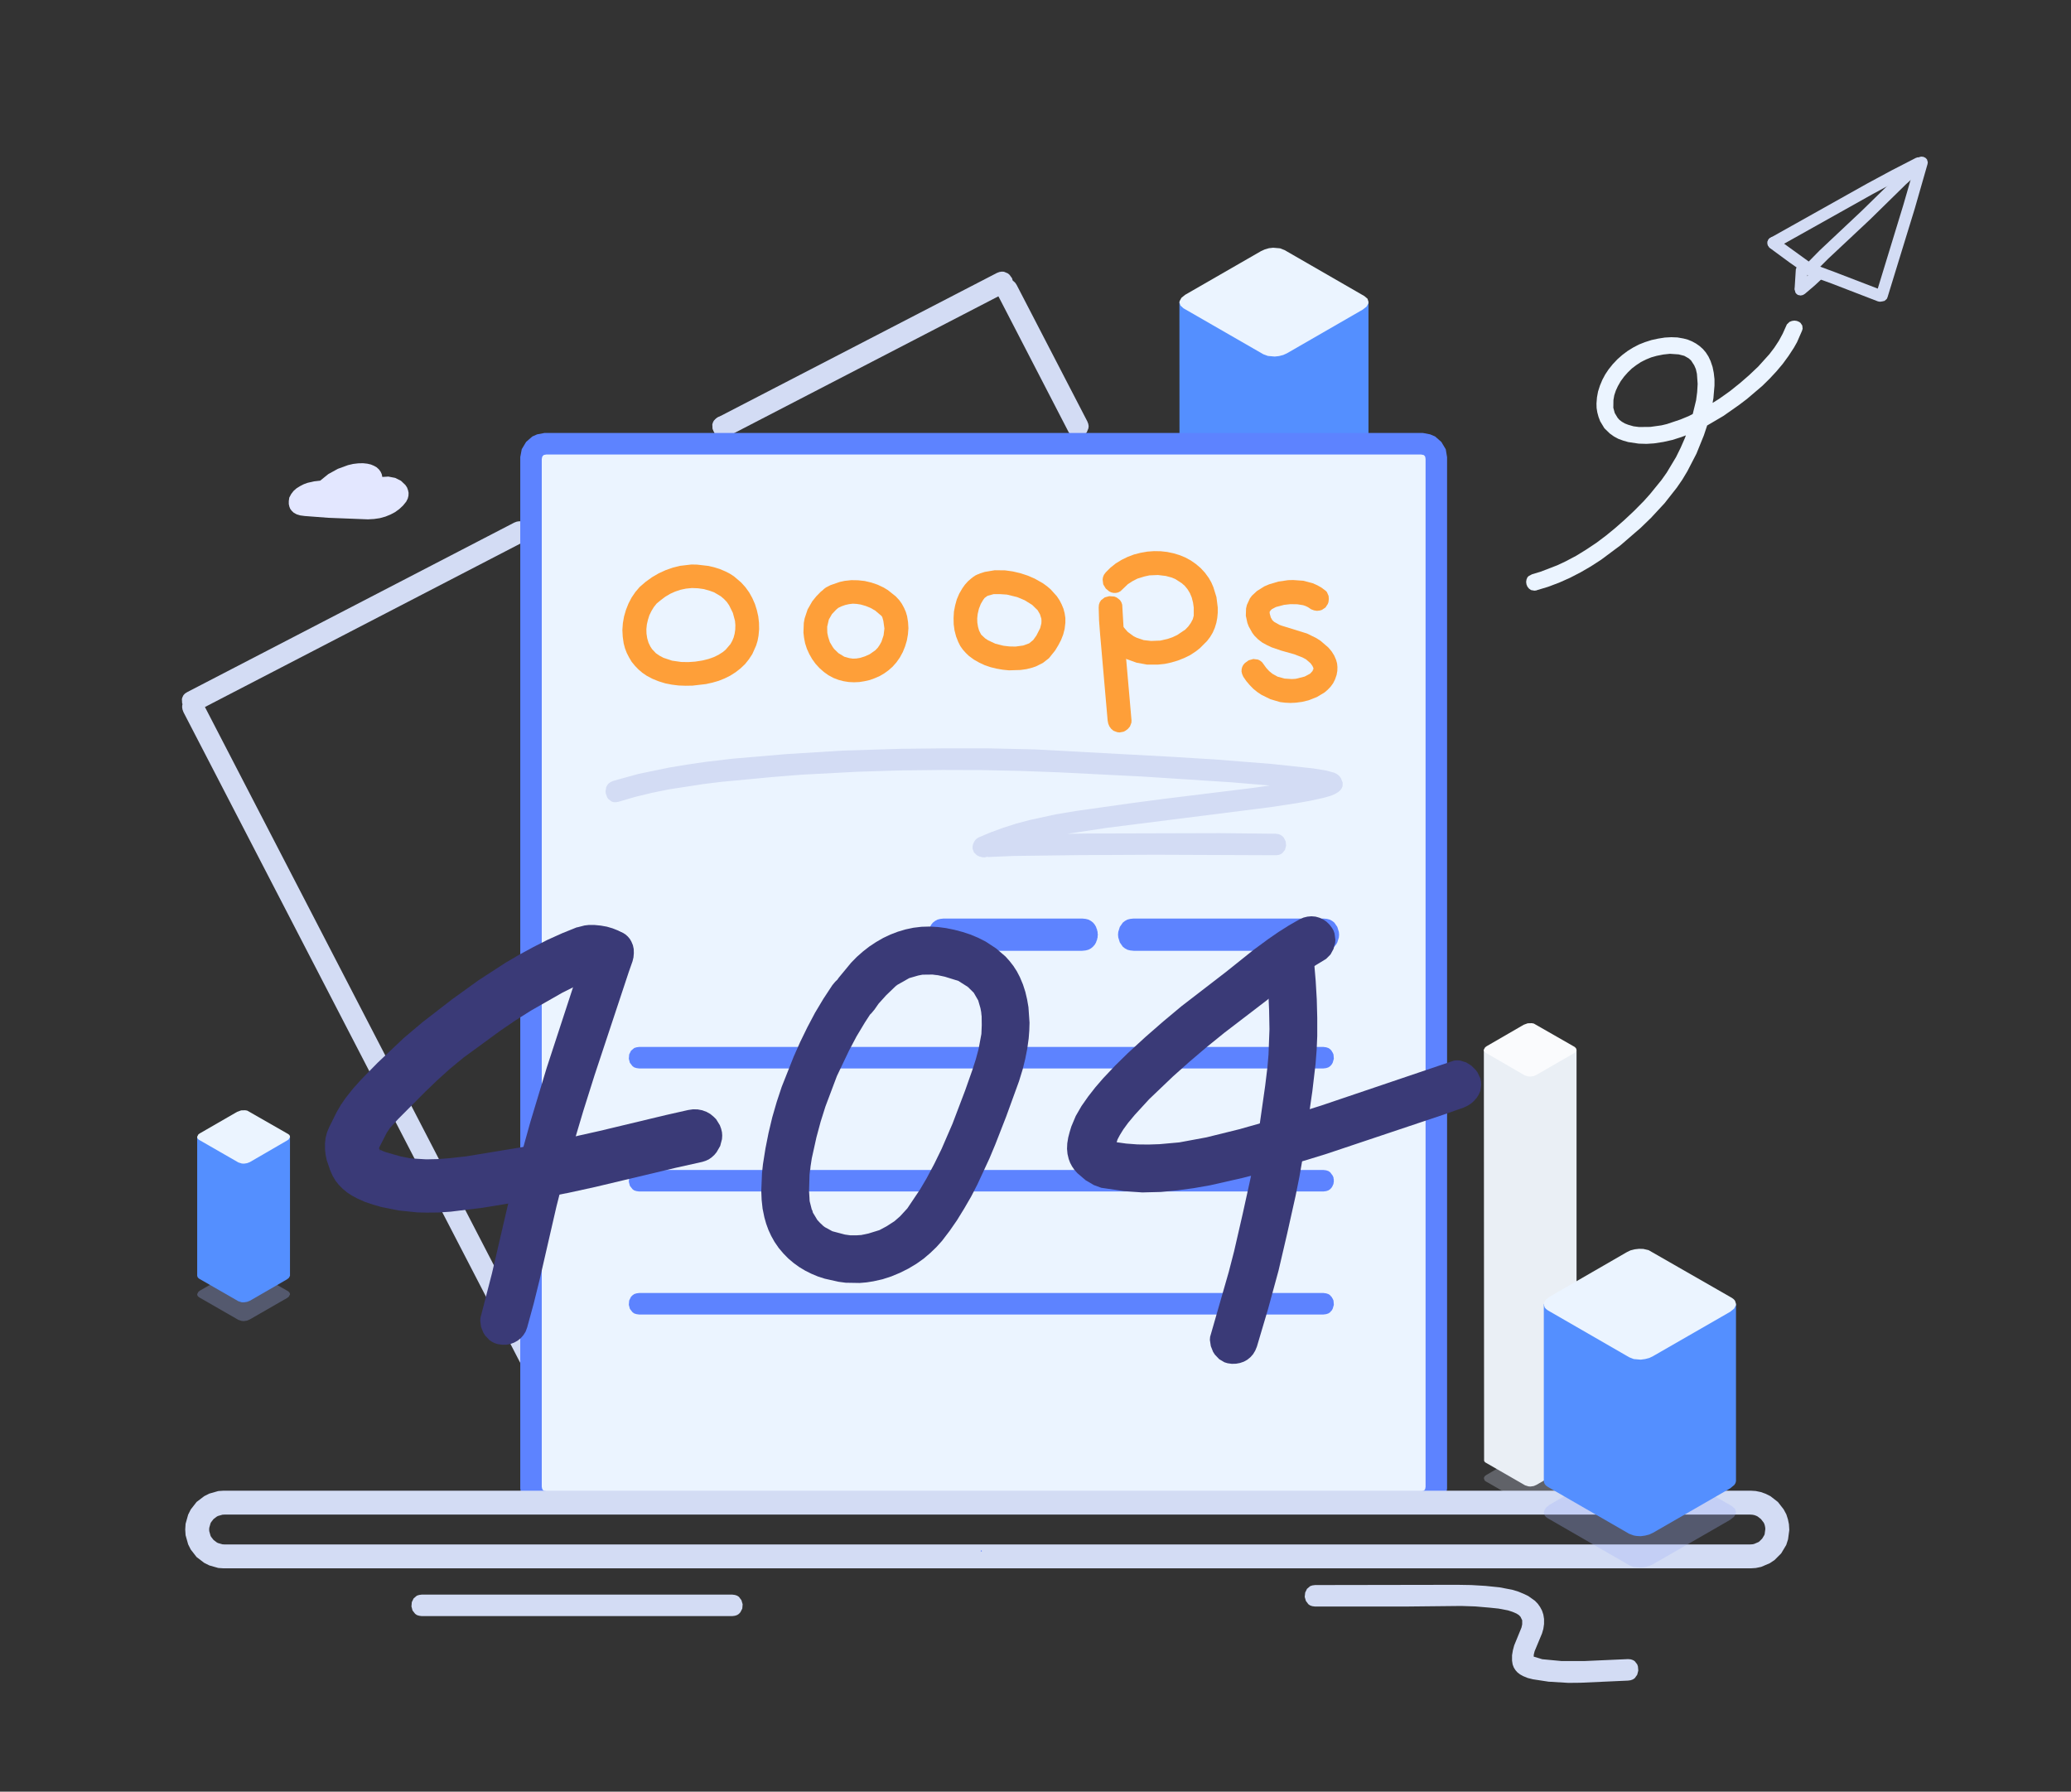 <?xml version="1.0" standalone="no"?><!DOCTYPE svg PUBLIC "-//W3C//DTD SVG 1.1//EN" "http://www.w3.org/Graphics/SVG/1.1/DTD/svg11.dtd"><svg height="1500" node-id="1" sillyvg="true" template-height="1500" template-width="1734" version="1.1" viewBox="0 0 1734 1500" width="1734" xmlns="http://www.w3.org/2000/svg" xmlns:xlink="http://www.w3.org/1999/xlink"><rect x="0" y="0" width="1734" height="1500" fill="#333333" stroke="none"/><defs node-id="78"><linearGradient gradientUnits="objectBoundingBox" id="未命名的渐变_23" node-id="5" spreadMethod="pad" x1="3145.76" x2="3148.32" y1="3810.17" y2="3810.17"><stop offset="0" stop-color="#548fff"></stop><stop offset="1" stop-color="#949fff"></stop></linearGradient><linearGradient gradientUnits="objectBoundingBox" id="未命名的渐变_49" node-id="8" spreadMethod="pad" x1="165.07" x2="242.79" y1="951.82" y2="951.82"><stop offset="0" stop-color="#ebf4ff"></stop><stop offset="1" stop-color="#ebebff"></stop></linearGradient><linearGradient gradientUnits="objectBoundingBox" id="未命名的渐变_23-2" node-id="11" spreadMethod="pad" x1="3226.42" x2="3228.99" y1="3792.92" y2="3792.92"><stop offset="0" stop-color="#548fff"></stop><stop offset="1" stop-color="#949fff"></stop></linearGradient><linearGradient gradientUnits="objectBoundingBox" id="未命名的渐变_49-2" node-id="12" spreadMethod="pad" x1="987.52" x2="1145.84" y1="252.98" y2="252.98"><stop offset="0" stop-color="#ebf4ff"></stop><stop offset="1" stop-color="#ebebff"></stop></linearGradient><linearGradient gradientUnits="objectBoundingBox" id="未命名的渐变_17" node-id="13" spreadMethod="pad" x1="3183.46" x2="3186.05" y1="3790.64" y2="3790.64"><stop offset="0" stop-color="#eaeff5"></stop><stop offset="0.99" stop-color="#dee1f0"></stop></linearGradient><linearGradient gradientUnits="objectBoundingBox" id="未命名的渐变_49-3" node-id="16" spreadMethod="pad" x1="823.62" x2="823.62" y1="371.5" y2="1257.5"><stop offset="0" stop-color="#ebf4ff"></stop><stop offset="1" stop-color="#ebebff"></stop></linearGradient><linearGradient gradientUnits="objectBoundingBox" id="未命名的渐变_49-4" node-id="17" spreadMethod="pad" x1="1284.44" x2="1502.78" y1="381.46" y2="381.46"><stop offset="0" stop-color="#ebf4ff"></stop><stop offset="1" stop-color="#ebebff"></stop></linearGradient><linearGradient gradientUnits="objectBoundingBox" id="未命名的渐变_23-3" node-id="18" spreadMethod="pad" x1="3232.3" x2="3234.86" y1="3799.92" y2="3799.92"><stop offset="0" stop-color="#548fff"></stop><stop offset="1" stop-color="#949fff"></stop></linearGradient><linearGradient gradientUnits="objectBoundingBox" id="未命名的渐变_49-5" node-id="19" spreadMethod="pad" x1="1292.6" x2="1453.56" y1="1091.88" y2="1091.88"><stop offset="0" stop-color="#ebf4ff"></stop><stop offset="1" stop-color="#ebebff"></stop></linearGradient></defs><g node-id="244"><g node-id="251"><path d="M 199.60 1105.00 L 166.70 1086.10 L 165.70 1085.20 L 165.20 1084.30 L 165.10 1083.40 L 166.10 1081.50 L 167.40 1080.50 L 198.70 1062.50 L 201.90 1061.40 L 205.40 1061.20 L 207.00 1061.50 L 241.20 1081.00 L 242.20 1081.90 L 242.70 1082.80 L 242.80 1083.70 L 241.80 1085.60 L 240.50 1086.60 L 209.20 1104.60 L 206.90 1105.60 L 204.30 1106.00 L 202.50 1105.90 L 199.60 1105.00 Z" fill="#a0b3f8" fill-opacity="0.3" fill-rule="nonzero" group-id="1,8" id="路径" node-id="23" stroke="none" target-height="44.8" target-width="77.7" target-x="165.1" target-y="1061.2"></path></g><path d="M 242.80 1068.00 L 242.80 951.70 L 165.10 951.70 L 165.10 1068.10 L 165.60 1069.50 L 166.70 1070.50 L 199.60 1089.40 L 202.50 1090.30 L 204.30 1090.30 L 206.90 1089.90 L 209.20 1089.00 L 240.40 1071.00 L 241.90 1069.80 L 242.80 1068.10 Z" fill="url(#未命名的渐变_23)" fill-rule="nonzero" group-id="1" id="路径-2" node-id="24" stroke="none" target-height="138.6" target-width="77.7" target-x="165.1" target-y="951.7"></path><path d="M 199.60 973.20 L 166.70 954.30 L 165.70 953.50 L 165.20 952.60 L 165.10 951.60 L 166.10 949.70 L 167.40 948.80 L 198.60 930.80 L 201.90 929.60 L 205.30 929.50 L 207.00 929.80 L 241.10 949.30 L 242.20 950.10 L 242.70 951.00 L 242.80 952.00 L 241.70 953.90 L 240.40 954.80 L 209.20 972.90 L 206.90 973.80 L 204.30 974.20 L 202.50 974.10 L 199.60 973.20 Z" fill="url(#未命名的渐变_49)" fill-rule="nonzero" group-id="1" id="路径-3" node-id="25" stroke="none" target-height="44.7" target-width="77.7" target-x="165.1" target-y="929.5"></path></g><g node-id="245"><g node-id="252"><path d="M 1057.80 717.10 L 990.90 678.60 L 988.40 676.40 L 987.50 673.80 L 987.70 672.50 L 989.20 669.80 L 992.30 667.30 L 1055.90 630.70 L 1059.00 629.30 L 1062.40 628.30 L 1066.00 627.90 L 1069.50 628.00 L 1073.80 629.00 L 1142.40 668.40 L 1145.00 670.70 L 1145.80 673.20 L 1145.70 674.60 L 1144.20 677.20 L 1141.00 679.80 L 1077.50 716.30 L 1074.40 717.70 L 1070.90 718.60 L 1067.30 719.00 L 1061.60 718.50 L 1057.80 717.10 Z" fill="#a0b3f8" fill-opacity="0.3" fill-rule="nonzero" group-id="2,9" id="路径-4" node-id="27" stroke="none" target-height="91.1" target-width="158.3" target-x="987.5" target-y="627.9"></path></g><path d="M 1145.80 641.70 L 1145.80 252.70 L 987.50 252.70 L 987.70 643.20 L 989.30 645.60 L 990.90 646.80 L 1057.80 685.20 L 1061.60 686.70 L 1067.30 687.20 L 1070.90 686.80 L 1074.40 685.80 L 1077.50 684.40 L 1141.00 647.80 L 1143.00 646.40 L 1144.40 645.00 L 1145.40 643.40 L 1145.80 641.90 Z" fill="url(#未命名的渐变_23-2)" fill-rule="nonzero" group-id="2" id="路径-5" node-id="28" stroke="none" target-height="434.5" target-width="158.3" target-x="987.5" target-y="252.7"></path><path d="M 1057.80 296.60 L 990.90 258.10 L 988.40 255.80 L 987.50 253.30 L 987.70 252.00 L 989.20 249.30 L 992.30 246.80 L 1055.90 210.20 L 1059.00 208.80 L 1062.40 207.80 L 1066.00 207.40 L 1071.80 207.90 L 1075.60 209.40 L 1142.40 247.90 L 1145.00 250.10 L 1145.80 252.70 L 1145.70 254.00 L 1144.20 256.70 L 1141.00 259.20 L 1077.50 295.80 L 1074.40 297.20 L 1070.90 298.10 L 1067.30 298.50 L 1061.60 298.00 L 1057.80 296.60 Z" fill="url(#未命名的渐变_49-2)" fill-rule="nonzero" group-id="2" id="路径-6" node-id="29" stroke="none" target-height="91.1" target-width="158.3" target-x="987.5" target-y="207.4"></path></g><g node-id="246"><g node-id="253"><path d="M 1276.80 1259.10 L 1244.00 1240.20 L 1243.00 1239.40 L 1242.40 1237.50 L 1242.70 1236.60 L 1243.40 1235.60 L 1244.70 1234.70 L 1275.80 1216.70 L 1279.10 1215.50 L 1282.50 1215.40 L 1284.20 1215.70 L 1318.30 1235.20 L 1319.30 1236.00 L 1319.80 1236.90 L 1319.90 1237.90 L 1319.60 1238.80 L 1318.90 1239.80 L 1317.60 1240.70 L 1286.40 1258.70 L 1284.90 1259.40 L 1281.50 1260.10 L 1278.20 1259.70 L 1276.80 1259.10 Z" fill="#c9cfe5" fill-opacity="0.3" fill-rule="nonzero" group-id="3,10" id="路径-7" node-id="31" stroke="none" target-height="44.7" target-width="77.5" target-x="1242.4" target-y="1215.4"></path></g><path d="M 1320.00 1222.10 L 1320.00 878.80 L 1242.40 878.80 L 1242.60 1223.00 L 1243.40 1224.20 L 1244.10 1224.60 L 1276.90 1243.50 L 1279.80 1244.40 L 1281.50 1244.50 L 1284.20 1244.10 L 1286.50 1243.10 L 1317.60 1225.10 L 1318.70 1224.40 L 1320.00 1222.20 Z" fill="url(#未命名的渐变_17)" fill-rule="nonzero" group-id="3" id="路径-8" node-id="32" stroke="none" target-height="365.7" target-width="77.6" target-x="1242.4" target-y="878.8"></path><path d="M 1276.80 900.40 L 1244.00 881.40 L 1243.00 880.60 L 1242.50 879.70 L 1242.40 878.70 L 1243.40 876.90 L 1244.70 875.90 L 1275.80 857.90 L 1279.10 856.70 L 1282.50 856.60 L 1284.20 856.90 L 1318.30 876.40 L 1319.30 877.30 L 1319.80 878.10 L 1319.90 879.10 L 1318.90 881.00 L 1317.60 881.90 L 1286.40 899.90 L 1284.10 900.90 L 1281.50 901.30 L 1279.70 901.20 L 1276.80 900.40 Z" fill="#fafbfd" fill-rule="nonzero" group-id="3" id="路径-9" node-id="33" stroke="none" target-height="44.7" target-width="77.5" target-x="1242.4" target-y="856.6"></path></g><path d="M 153.60 596.20 L 435.40 1140.60 L 436.60 1142.40 L 438.00 1143.70 L 439.50 1144.60 L 442.90 1145.10 L 446.30 1144.20 L 449.30 1142.10 L 451.30 1139.10 L 451.80 1137.40 L 452.00 1135.50 L 451.70 1133.60 L 450.90 1131.50 L 169.10 587.10 L 167.90 585.20 L 166.50 583.90 L 165.00 583.10 L 163.30 582.60 L 159.80 582.90 L 156.60 584.40 L 154.10 587.00 L 152.60 590.30 L 152.50 592.10 L 152.80 594.00 L 153.60 596.20 Z" fill="#d3dcf4" fill-rule="nonzero" node-id="159" stroke="none" target-height="562.5" target-width="299.5" target-x="152.5" target-y="582.6"></path><path d="M 835.70 247.60 L 894.80 361.90 L 896.10 363.70 L 897.50 365.00 L 899.00 365.80 L 900.70 366.30 L 904.10 366.10 L 907.30 364.50 L 909.90 362.00 L 911.30 358.60 L 911.50 356.80 L 911.20 354.90 L 910.40 352.80 L 851.20 238.50 L 850.00 236.70 L 848.60 235.40 L 847.10 234.50 L 845.40 234.10 L 841.90 234.30 L 838.70 235.80 L 836.20 238.40 L 834.80 241.70 L 834.60 243.60 L 834.90 245.50 L 835.70 247.60 Z" fill="#d3dcf4" fill-rule="nonzero" node-id="161" stroke="none" target-height="132.2" target-width="76.9" target-x="834.6" target-y="234.1"></path><path d="M 609.90 365.10 L 843.80 244.00 L 834.70 228.50 L 829.90 231.00 L 828.00 232.30 L 826.70 233.70 L 825.90 235.20 L 825.50 236.90 L 825.70 240.30 L 827.20 243.50 L 828.40 244.90 L 831.40 246.90 L 833.10 247.50 L 834.90 247.60 L 836.90 247.30 L 839.00 246.50 L 845.70 242.70 L 847.00 241.30 L 847.80 239.80 L 848.20 238.10 L 848.30 236.40 L 847.40 233.00 L 845.30 230.10 L 843.90 228.90 L 840.60 227.50 L 838.80 227.40 L 836.80 227.70 L 834.70 228.50 L 600.90 349.50 L 599.00 350.80 L 597.70 352.20 L 596.90 353.70 L 596.40 355.40 L 596.60 358.80 L 598.20 362.00 L 600.70 364.60 L 604.10 366.00 L 605.90 366.20 L 607.80 365.90 L 609.90 365.10 Z" fill="#d3dcf4" fill-rule="nonzero" node-id="163" stroke="none" target-height="138.8" target-width="251.9" target-x="596.4" target-y="227.4"></path><path d="M 605.40 366.30 L 607.60 366.10 L 609.40 365.40 L 610.90 364.40 L 613.10 361.70 L 614.00 358.20 L 613.70 354.60 L 612.20 351.50 L 610.90 350.20 L 609.40 349.20 L 607.60 348.60 L 605.40 348.30 L 603.10 348.60 L 601.30 349.20 L 599.80 350.20 L 597.60 353.00 L 596.70 356.40 L 597.00 360.00 L 598.50 363.10 L 601.30 365.40 L 603.10 366.10 L 605.40 366.30 Z" fill="#d3dcf4" fill-rule="nonzero" node-id="165" stroke="none" target-height="18" target-width="17.3" target-x="596.7" target-y="348.3"></path><path d="M 165.80 594.90 L 439.70 453.00 L 441.60 451.80 L 442.90 450.40 L 443.70 448.80 L 444.10 447.20 L 443.90 443.70 L 442.40 440.50 L 439.80 437.90 L 436.50 436.50 L 434.70 436.40 L 432.70 436.70 L 430.60 437.50 L 156.80 579.40 L 154.90 580.60 L 153.60 582.00 L 152.80 583.60 L 152.30 585.20 L 152.50 588.70 L 154.00 591.90 L 156.60 594.50 L 159.90 595.90 L 161.80 596.00 L 163.70 595.70 L 165.80 594.90 Z" fill="#d3dcf4" fill-rule="nonzero" node-id="167" stroke="none" target-height="159.6" target-width="291.8" target-x="152.3" target-y="436.4"></path><g node-id="247"><path d="M 456.60 371.50 L 1190.60 371.50 L 1194.80 372.30 L 1196.70 373.10 L 1199.80 375.80 L 1201.90 379.30 L 1202.60 383.50 L 1202.60 1245.50 L 1201.90 1249.70 L 1199.80 1253.20 L 1196.70 1255.90 L 1192.80 1257.30 L 1190.60 1257.50 L 456.60 1257.50 L 452.40 1256.70 L 450.60 1255.90 L 447.50 1253.20 L 445.40 1249.70 L 444.60 1245.50 L 444.60 383.50 L 445.40 379.30 L 447.50 375.80 L 450.60 373.10 L 452.40 372.30 L 456.60 371.50 Z" fill="url(#未命名的渐变_49-3)" fill-rule="nonzero" group-id="4" node-id="170" stroke="#5d83ff" stroke-linecap="butt" stroke-width="18" target-height="886" target-width="758" target-x="444.6" target-y="371.5"></path></g><path d="M 949.10 796.00 L 1003.10 796.00 L 1006.00 795.70 L 1008.30 795.10 L 1010.40 794.00 L 1012.10 792.60 L 1013.60 790.90 L 1014.70 789.00 L 1016.00 784.80 L 1016.00 780.20 L 1014.70 776.00 L 1013.60 774.10 L 1012.20 772.40 L 1010.40 771.00 L 1008.40 769.90 L 1006.00 769.30 L 1003.10 769.00 L 955.90 769.00 L 955.90 796.00 L 1108.10 796.00 L 1111.00 795.70 L 1113.30 795.10 L 1115.40 794.00 L 1117.10 792.60 L 1118.60 790.90 L 1119.70 789.00 L 1121.00 784.80 L 1121.00 780.20 L 1119.70 776.00 L 1117.20 772.40 L 1115.40 771.00 L 1113.40 769.90 L 1111.00 769.30 L 1108.10 769.00 L 1096.80 769.00 L 1094.00 769.30 L 1091.60 769.90 L 1089.60 771.00 L 1087.80 772.40 L 1086.40 774.10 L 1085.20 776.00 L 1083.90 780.20 L 1083.80 782.50 L 1083.90 784.80 L 1085.20 789.00 L 1086.30 790.90 L 1087.80 792.60 L 1089.60 794.00 L 1091.60 795.10 L 1094.00 795.70 L 1096.80 796.00 L 1108.10 796.00 L 1111.00 795.70 L 1113.30 795.10 L 1115.40 794.00 L 1117.10 792.60 L 1118.60 790.90 L 1119.70 789.00 L 1121.00 784.80 L 1121.20 782.50 L 1121.00 780.20 L 1119.70 776.00 L 1117.20 772.40 L 1115.40 771.00 L 1113.40 769.90 L 1111.00 769.30 L 1108.10 769.00 L 955.90 769.00 L 953.10 769.30 L 950.70 769.90 L 948.70 771.00 L 946.90 772.40 L 944.30 776.00 L 943.00 780.20 L 943.00 784.80 L 943.50 786.90 L 945.40 790.90 L 946.90 792.60 L 948.60 794.00 L 950.70 795.10 L 953.00 795.70 L 955.90 796.00 L 1003.20 796.00 L 1006.00 795.70 L 1008.40 795.10 L 1010.40 794.00 L 1012.20 792.60 L 1013.60 790.90 L 1015.60 786.90 L 1016.00 784.80 L 1016.10 780.20 L 1014.80 776.00 L 1013.60 774.10 L 1012.20 772.40 L 1010.40 771.00 L 1008.40 769.90 L 1006.00 769.30 L 1003.20 769.00 L 949.20 769.00 L 946.30 769.30 L 943.90 769.90 L 941.90 771.00 L 940.10 772.40 L 937.60 776.00 L 936.30 780.20 L 936.10 782.50 L 936.30 784.80 L 937.60 789.00 L 940.10 792.60 L 941.90 794.00 L 943.90 795.10 L 946.30 795.70 L 949.20 796.00 Z" fill="#5d83ff" fill-rule="nonzero" node-id="173" stroke="none" target-height="27" target-width="185.1" target-x="936.1" target-y="769"></path><path d="M 790.10 796.00 L 851.80 796.00 L 854.60 795.70 L 857.00 795.10 L 859.00 794.00 L 862.30 790.90 L 863.40 789.00 L 864.70 784.80 L 864.70 780.20 L 864.20 778.10 L 862.30 774.10 L 860.80 772.40 L 859.00 771.00 L 857.00 769.90 L 854.60 769.30 L 851.80 769.00 L 829.30 769.00 L 826.40 769.30 L 824.10 769.90 L 822.00 771.00 L 820.30 772.40 L 817.70 776.00 L 816.40 780.20 L 816.40 784.80 L 817.70 789.00 L 818.80 790.90 L 820.20 792.60 L 822.00 794.00 L 824.00 795.10 L 826.40 795.70 L 829.30 796.00 L 902.60 796.00 L 905.40 795.70 L 907.80 795.10 L 909.80 794.00 L 911.60 792.60 L 913.00 790.90 L 914.20 789.00 L 915.40 784.80 L 915.40 780.20 L 914.20 776.00 L 911.60 772.40 L 909.80 771.00 L 907.80 769.90 L 905.40 769.30 L 902.60 769.00 L 891.70 769.30 L 889.30 769.90 L 887.30 771.00 L 885.50 772.40 L 884.00 774.10 L 882.10 778.10 L 881.50 782.50 L 882.10 786.90 L 884.00 790.90 L 885.50 792.60 L 887.30 794.00 L 889.30 795.10 L 891.70 795.70 L 894.50 796.00 L 906.10 796.00 L 909.00 795.70 L 911.30 795.10 L 913.40 794.00 L 915.10 792.60 L 916.60 790.90 L 918.50 786.90 L 919.20 782.50 L 918.50 778.10 L 916.60 774.10 L 915.20 772.40 L 913.40 771.00 L 911.40 769.90 L 909.00 769.30 L 906.10 769.00 L 894.80 769.00 L 892.00 769.30 L 889.60 769.90 L 887.60 771.00 L 884.40 774.10 L 883.20 776.00 L 881.90 780.20 L 881.90 784.80 L 883.20 789.00 L 885.80 792.60 L 887.60 794.00 L 889.60 795.10 L 892.00 795.70 L 894.80 796.00 L 906.10 796.00 L 909.00 795.70 L 911.30 795.10 L 913.40 794.00 L 915.10 792.60 L 916.60 790.90 L 917.70 789.00 L 919.00 784.80 L 919.00 780.20 L 917.70 776.00 L 916.60 774.10 L 915.20 772.40 L 913.40 771.00 L 911.40 769.90 L 909.00 769.30 L 906.10 769.00 L 894.50 769.00 L 891.70 769.30 L 889.30 769.90 L 887.30 771.00 L 885.50 772.40 L 884.00 774.10 L 882.90 776.00 L 881.60 780.20 L 881.60 784.80 L 882.90 789.00 L 884.00 790.90 L 885.50 792.60 L 887.30 794.00 L 889.30 795.10 L 891.70 795.70 L 894.50 796.00 L 902.60 796.00 L 905.40 795.70 L 907.80 795.10 L 909.80 794.00 L 911.60 792.60 L 913.00 790.90 L 914.20 789.00 L 915.40 784.80 L 915.40 780.20 L 915.00 778.10 L 913.00 774.10 L 911.60 772.40 L 909.80 771.00 L 907.80 769.90 L 905.40 769.30 L 902.60 769.00 L 829.30 769.00 L 826.40 769.30 L 824.10 769.90 L 822.00 771.00 L 820.30 772.40 L 817.70 776.00 L 816.40 780.20 L 816.40 784.80 L 817.70 789.00 L 818.80 790.90 L 820.20 792.60 L 822.00 794.00 L 824.00 795.10 L 826.40 795.70 L 829.30 796.00 L 851.80 796.00 L 854.60 795.70 L 857.00 795.10 L 859.00 794.00 L 860.80 792.60 L 862.30 790.90 L 864.20 786.90 L 864.70 784.80 L 864.70 780.20 L 863.40 776.00 L 862.30 774.10 L 860.80 772.40 L 859.00 771.00 L 857.00 769.90 L 854.60 769.30 L 851.80 769.00 L 790.10 769.00 L 787.30 769.30 L 784.90 769.90 L 782.90 771.00 L 781.10 772.40 L 779.70 774.10 L 777.70 778.10 L 777.20 780.20 L 777.20 784.80 L 778.50 789.00 L 779.70 790.90 L 781.10 792.60 L 782.90 794.00 L 784.90 795.10 L 787.30 795.70 L 790.10 796.00 Z" fill="#5d83ff" fill-rule="nonzero" node-id="175" stroke="none" target-height="27" target-width="142" target-x="777.2" target-y="769"></path><path d="M 535.10 894.50 L 1108.10 894.50 L 1110.40 894.20 L 1112.20 893.60 L 1113.70 892.60 L 1115.80 889.80 L 1116.80 886.40 L 1116.50 882.80 L 1114.90 879.70 L 1113.70 878.40 L 1112.20 877.40 L 1110.40 876.80 L 1108.10 876.50 L 1096.80 876.50 L 1094.60 876.80 L 1092.70 877.40 L 1091.30 878.40 L 1090.00 879.70 L 1089.10 881.20 L 1088.20 884.60 L 1088.50 888.20 L 1089.10 889.80 L 1091.30 892.60 L 1092.70 893.60 L 1094.60 894.20 L 1096.80 894.50 L 1108.10 894.50 L 1110.40 894.20 L 1112.20 893.60 L 1113.70 892.60 L 1114.90 891.30 L 1115.80 889.80 L 1116.80 886.40 L 1116.50 882.80 L 1115.80 881.20 L 1113.70 878.40 L 1112.20 877.40 L 1110.40 876.80 L 1108.10 876.50 L 535.10 876.50 L 532.90 876.80 L 531.00 877.40 L 528.30 879.70 L 526.80 882.80 L 526.50 886.40 L 527.40 889.80 L 529.60 892.60 L 531.00 893.60 L 532.90 894.20 L 535.10 894.50 Z" fill="#5d83ff" fill-rule="nonzero" node-id="177" stroke="none" target-height="18" target-width="590.3" target-x="526.5" target-y="876.5"></path><path d="M 535.10 997.50 L 1108.10 997.50 L 1110.40 997.20 L 1112.20 996.60 L 1113.70 995.60 L 1114.90 994.30 L 1116.50 991.20 L 1116.80 987.60 L 1115.80 984.20 L 1113.70 981.40 L 1112.20 980.40 L 1110.40 979.80 L 1108.10 979.50 L 1096.80 979.50 L 1094.60 979.80 L 1092.70 980.40 L 1091.30 981.40 L 1090.00 982.70 L 1089.10 984.20 L 1088.20 987.60 L 1088.50 991.20 L 1089.10 992.80 L 1091.30 995.60 L 1092.70 996.60 L 1094.60 997.20 L 1096.80 997.50 L 1108.10 997.50 L 1110.40 997.20 L 1112.20 996.60 L 1113.70 995.60 L 1114.90 994.30 L 1115.80 992.80 L 1116.80 989.40 L 1116.50 985.80 L 1115.80 984.20 L 1113.70 981.40 L 1112.20 980.40 L 1110.40 979.80 L 1108.10 979.50 L 535.10 979.50 L 532.90 979.80 L 531.00 980.40 L 528.30 982.70 L 526.80 985.80 L 526.50 989.40 L 527.40 992.80 L 529.60 995.60 L 531.00 996.60 L 532.90 997.20 L 535.10 997.50 Z" fill="#5d83ff" fill-rule="nonzero" node-id="179" stroke="none" target-height="18" target-width="590.3" target-x="526.5" target-y="979.5"></path><path d="M 535.10 1100.50 L 1108.10 1100.50 L 1110.40 1100.20 L 1112.20 1099.60 L 1113.70 1098.60 L 1115.80 1095.80 L 1116.80 1092.40 L 1116.50 1088.80 L 1114.90 1085.70 L 1112.20 1083.40 L 1110.40 1082.80 L 1108.10 1082.50 L 1096.80 1082.50 L 1094.60 1082.80 L 1092.70 1083.40 L 1091.30 1084.40 L 1090.00 1085.70 L 1089.10 1087.20 L 1088.20 1090.60 L 1088.50 1094.20 L 1089.10 1095.80 L 1091.30 1098.60 L 1092.70 1099.60 L 1094.60 1100.20 L 1096.80 1100.50 L 1108.10 1100.50 L 1110.40 1100.20 L 1112.20 1099.60 L 1114.90 1097.30 L 1115.80 1095.80 L 1116.80 1092.40 L 1116.50 1088.80 L 1115.80 1087.20 L 1113.70 1084.40 L 1112.20 1083.40 L 1110.40 1082.80 L 1108.10 1082.50 L 535.10 1082.50 L 532.90 1082.80 L 531.00 1083.40 L 529.60 1084.40 L 528.30 1085.70 L 526.80 1088.80 L 526.50 1092.40 L 527.40 1095.80 L 529.60 1098.60 L 531.00 1099.60 L 532.90 1100.20 L 535.10 1100.50 Z" fill="#5d83ff" fill-rule="nonzero" node-id="181" stroke="none" target-height="18" target-width="590.3" target-x="526.5" target-y="1082.5"></path><path d="M 187.60 1258.00 L 1465.60 1258.00 L 1468.70 1258.20 L 1471.60 1258.80 L 1474.40 1259.80 L 1477.00 1261.10 L 1481.50 1264.60 L 1485.00 1269.10 L 1486.40 1271.70 L 1487.30 1274.50 L 1487.90 1277.40 L 1488.10 1280.50 L 1487.30 1286.50 L 1486.40 1289.30 L 1483.40 1294.30 L 1479.40 1298.30 L 1477.00 1299.90 L 1471.60 1302.20 L 1468.70 1302.80 L 1465.60 1303.00 L 187.60 1303.00 L 184.50 1302.80 L 178.90 1301.20 L 176.30 1299.90 L 171.70 1296.40 L 168.20 1291.90 L 166.90 1289.30 L 165.30 1283.60 L 165.10 1280.50 L 165.30 1277.40 L 166.90 1271.70 L 168.20 1269.10 L 171.70 1264.60 L 176.30 1261.10 L 178.90 1259.80 L 184.50 1258.20 L 187.60 1258.00 Z" fill="none" node-id="183" stroke="#d3dcf4" stroke-linecap="butt" stroke-width="20" target-height="45" target-width="1323" target-x="165.1" target-y="1258"></path><path d="M 821.60 1298.00 L 822.00 1298.10 L 822.00 1298.90 L 821.60 1299.00 L 821.10 1298.50 L 821.30 1298.10 L 821.60 1298.00 Z" fill="#5d83ff" fill-rule="nonzero" node-id="185" stroke="none" target-height="1" target-width="0.9" target-x="821.1" target-y="1298"></path><path d="M 1286.50 494.20 L 1296.10 491.30 L 1305.40 487.80 L 1314.60 483.70 L 1323.50 479.10 L 1332.10 474.10 L 1340.60 468.60 L 1356.70 456.60 L 1373.50 442.10 L 1382.40 433.50 L 1393.70 421.30 L 1404.00 408.20 L 1408.60 401.50 L 1412.80 394.50 L 1420.40 379.80 L 1426.60 364.50 L 1429.20 356.70 L 1433.20 341.30 L 1434.60 333.40 L 1435.50 322.80 L 1435.50 317.50 L 1434.90 312.20 L 1433.90 307.20 L 1432.20 302.20 L 1430.40 298.40 L 1428.20 295.00 L 1425.80 292.20 L 1423.00 289.70 L 1420.00 287.60 L 1416.70 285.80 L 1413.30 284.40 L 1409.60 283.40 L 1404.50 282.50 L 1399.30 282.30 L 1393.90 282.60 L 1388.20 283.50 L 1382.70 284.70 L 1377.40 286.40 L 1372.30 288.40 L 1367.50 290.90 L 1362.80 293.80 L 1358.40 297.10 L 1354.30 300.70 L 1350.40 304.80 L 1346.80 309.30 L 1344.00 313.50 L 1341.60 318.00 L 1339.60 322.80 L 1338.00 327.80 L 1337.10 332.70 L 1336.70 337.80 L 1336.80 341.60 L 1337.40 345.30 L 1338.40 349.00 L 1339.80 352.70 L 1343.30 358.50 L 1347.80 362.90 L 1351.30 365.40 L 1355.00 367.40 L 1359.10 368.90 L 1363.30 370.10 L 1372.00 371.40 L 1378.60 371.60 L 1384.90 371.20 L 1392.70 370.00 L 1400.30 368.30 L 1407.80 365.90 L 1415.20 363.10 L 1422.40 359.90 L 1429.40 356.20 L 1443.00 348.20 L 1456.10 339.00 L 1462.70 334.00 L 1475.50 323.10 L 1481.50 317.20 L 1487.20 311.10 L 1492.60 304.70 L 1497.50 298.00 L 1502.00 291.10 L 1504.60 286.50 L 1508.80 276.90 L 1509.30 275.20 L 1509.00 272.50 L 1507.50 270.30 L 1506.40 269.50 L 1504.50 268.70 L 1502.40 268.40 L 1500.30 268.70 L 1498.30 269.50 L 1496.10 271.60 L 1492.60 279.40 L 1489.40 285.30 L 1485.60 291.10 L 1481.40 296.60 L 1472.10 306.90 L 1464.50 314.10 L 1456.90 320.70 L 1448.40 327.50 L 1439.40 333.90 L 1426.90 341.70 L 1413.80 348.40 L 1407.00 351.20 L 1395.70 355.00 L 1391.10 356.10 L 1381.80 357.40 L 1372.40 357.50 L 1367.70 356.90 L 1363.20 355.60 L 1360.40 354.50 L 1358.00 353.10 L 1355.90 351.50 L 1354.40 349.80 L 1352.00 345.80 L 1350.80 341.40 L 1350.90 334.90 L 1351.60 330.90 L 1352.90 327.00 L 1354.60 323.30 L 1357.00 319.10 L 1359.80 315.30 L 1362.90 311.80 L 1366.30 308.50 L 1370.00 305.70 L 1373.90 303.10 L 1378.10 301.00 L 1382.50 299.20 L 1387.10 297.90 L 1392.60 296.80 L 1398.20 296.20 L 1405.50 296.70 L 1410.20 297.90 L 1413.90 300.00 L 1415.90 301.80 L 1418.50 305.80 L 1419.90 309.00 L 1420.80 313.00 L 1421.40 321.40 L 1421.00 328.30 L 1420.10 335.10 L 1416.40 350.30 L 1413.70 358.70 L 1410.70 366.80 L 1407.20 374.80 L 1403.30 382.70 L 1395.50 395.70 L 1391.10 401.90 L 1381.50 413.70 L 1376.40 419.40 L 1368.30 427.60 L 1360.10 435.30 L 1352.60 441.90 L 1344.80 448.30 L 1336.70 454.40 L 1328.30 460.00 L 1319.70 465.30 L 1310.80 470.00 L 1304.00 473.20 L 1290.00 478.60 L 1282.70 480.80 L 1279.90 482.30 L 1278.90 483.30 L 1278.10 485.20 L 1277.80 487.20 L 1278.10 489.30 L 1278.90 491.20 L 1280.20 492.80 L 1281.90 494.00 L 1284.70 494.50 L 1286.50 494.30 Z" fill="url(#未命名的渐变_49-4)" fill-rule="nonzero" node-id="187" stroke="none" target-height="226.1" target-width="231.5" target-x="1277.8" target-y="268.4"></path><path d="M 1604.30 133.10 L 1588.70 147.30 L 1558.70 176.60 L 1523.50 209.70 L 1512.30 221.10 L 1511.40 222.40 L 1510.90 224.90 L 1511.40 226.70 L 1512.50 228.20 L 1513.50 229.00 L 1515.70 229.70 L 1518.10 229.20 L 1530.60 216.70 L 1565.80 183.70 L 1595.80 154.30 L 1611.30 140.20 L 1612.30 139.00 L 1613.00 136.70 L 1612.20 134.50 L 1611.40 133.50 L 1609.90 132.40 L 1608.10 131.90 L 1605.60 132.30 L 1604.30 133.10 Z" fill="#d3dcf4" fill-rule="nonzero" node-id="189" stroke="none" target-height="97.8" target-width="102.1" target-x="1510.9" target-y="131.9"></path><path d="M 1604.30 134.70 L 1593.50 172.00 L 1570.80 246.20 L 1570.60 247.70 L 1571.30 250.10 L 1573.10 251.70 L 1574.30 252.10 L 1576.10 252.30 L 1577.90 251.90 L 1579.80 250.20 L 1580.40 248.80 L 1603.20 174.60 L 1613.90 137.30 L 1614.10 135.80 L 1613.40 133.40 L 1612.10 132.10 L 1610.40 131.30 L 1608.50 131.10 L 1606.70 131.60 L 1604.90 133.20 L 1604.30 134.70 Z" fill="#d3dcf4" fill-rule="nonzero" node-id="191" stroke="none" target-height="121.2" target-width="43.5" target-x="1570.6" target-y="131.1"></path><path d="M 1513.80 230.20 L 1533.40 237.30 L 1572.30 252.30 L 1573.80 252.60 L 1575.10 252.50 L 1576.10 252.00 L 1577.70 250.30 L 1578.20 249.10 L 1578.40 247.20 L 1577.90 245.40 L 1576.30 243.40 L 1575.00 242.70 L 1536.00 227.70 L 1516.50 220.50 L 1514.90 220.20 L 1513.70 220.40 L 1512.60 220.90 L 1511.00 222.60 L 1510.50 223.80 L 1510.30 225.70 L 1510.80 227.50 L 1512.40 229.40 L 1513.80 230.20 Z" fill="#d3dcf4" fill-rule="nonzero" node-id="193" stroke="none" target-height="32.4" target-width="68.1" target-x="1510.3" target-y="220.2"></path><path d="M 1487.10 207.80 L 1568.10 162.40 L 1588.50 151.40 L 1609.10 140.80 L 1610.40 139.90 L 1611.60 137.80 L 1611.50 135.50 L 1610.90 134.30 L 1609.70 132.90 L 1608.10 131.90 L 1605.60 131.70 L 1604.10 132.20 L 1583.50 142.80 L 1563.10 153.80 L 1482.10 199.20 L 1480.90 200.10 L 1479.80 202.30 L 1479.90 204.70 L 1480.40 205.80 L 1481.60 207.30 L 1483.20 208.20 L 1485.70 208.40 L 1487.10 207.80 Z" fill="#d3dcf4" fill-rule="nonzero" node-id="195" stroke="none" target-height="76.7" target-width="131.8" target-x="1479.8" target-y="131.7"></path><path d="M 1482.10 207.80 L 1498.00 219.50 L 1514.10 230.80 L 1515.50 231.50 L 1517.90 231.50 L 1519.80 230.30 L 1520.60 229.20 L 1521.30 227.50 L 1521.30 225.60 L 1520.30 223.20 L 1487.10 199.20 L 1485.70 198.50 L 1484.50 198.20 L 1483.40 198.40 L 1481.50 199.60 L 1480.70 200.60 L 1480.00 202.40 L 1480.00 204.30 L 1481.00 206.70 L 1482.10 207.80 Z" fill="#d3dcf4" fill-rule="nonzero" node-id="197" stroke="none" target-height="33.3" target-width="41.3" target-x="1480" target-y="198.2"></path><path d="M 1503.60 225.50 L 1502.60 241.50 L 1503.30 244.20 L 1505.20 245.80 L 1507.60 246.30 L 1509.40 246.00 L 1511.00 245.10 L 1512.40 243.00 L 1513.60 225.50 L 1513.10 222.80 L 1512.30 221.90 L 1510.20 220.80 L 1509.00 220.70 L 1507.10 221.00 L 1505.50 221.90 L 1504.60 222.80 L 1503.60 225.50 Z" fill="#d3dcf4" fill-rule="nonzero" node-id="199" stroke="none" target-height="25.6" target-width="11" target-x="1502.6" target-y="220.7"></path><path d="M 1511.20 246.00 L 1519.30 239.10 L 1528.20 230.80 L 1528.80 228.50 L 1528.00 226.20 L 1527.20 225.20 L 1525.70 224.10 L 1523.90 223.60 L 1521.40 224.10 L 1520.10 224.90 L 1503.20 239.90 L 1502.60 242.40 L 1503.30 245.00 L 1504.10 246.00 L 1505.20 246.90 L 1507.60 247.40 L 1509.50 247.00 L 1511.20 246.00 Z" fill="#d3dcf4" fill-rule="nonzero" node-id="201" stroke="none" target-height="23.8" target-width="26.2" target-x="1502.6" target-y="223.6"></path><path d="M 1101.10 1345.00 L 1176.00 1345.00 L 1223.40 1344.50 L 1235.30 1344.90 L 1247.00 1345.90 L 1254.70 1346.70 L 1262.60 1348.20 L 1266.30 1349.40 L 1269.80 1350.90 L 1271.80 1352.20 L 1273.10 1353.60 L 1274.50 1356.50 L 1274.50 1359.90 L 1273.90 1362.60 L 1267.80 1377.50 L 1266.70 1381.60 L 1266.00 1385.80 L 1266.00 1390.30 L 1266.50 1393.50 L 1267.50 1396.10 L 1268.90 1398.30 L 1270.60 1400.20 L 1272.70 1401.80 L 1275.20 1403.20 L 1279.10 1404.80 L 1283.50 1405.90 L 1296.60 1407.90 L 1313.20 1408.90 L 1323.20 1408.80 L 1363.10 1407.00 L 1365.30 1406.70 L 1367.20 1406.00 L 1368.70 1405.00 L 1370.80 1402.10 L 1371.70 1398.60 L 1371.40 1395.10 L 1370.80 1393.40 L 1368.70 1390.70 L 1367.20 1389.80 L 1365.40 1389.20 L 1363.10 1389.00 L 1327.10 1390.60 L 1307.20 1390.60 L 1291.30 1389.10 L 1281.10 1386.00 L 1283.60 1388.90 L 1284.00 1390.30 L 1284.20 1385.20 L 1284.90 1382.40 L 1291.10 1367.50 L 1292.20 1363.70 L 1292.80 1359.60 L 1292.80 1355.40 L 1292.20 1351.70 L 1291.10 1348.40 L 1289.50 1345.40 L 1287.60 1342.70 L 1285.20 1340.20 L 1279.60 1336.20 L 1276.30 1334.60 L 1271.30 1332.50 L 1266.00 1330.90 L 1255.40 1328.90 L 1243.70 1327.70 L 1231.90 1327.00 L 1220.20 1326.80 L 1101.10 1327.00 L 1098.80 1327.30 L 1097.00 1327.90 L 1094.30 1330.20 L 1092.80 1333.30 L 1092.40 1336.90 L 1093.40 1340.30 L 1095.50 1343.10 L 1097.00 1344.10 L 1098.80 1344.70 L 1101.10 1345.00 Z" fill="#d3dcf4" fill-rule="nonzero" node-id="203" stroke="none" target-height="82.1" target-width="279.3" target-x="1092.4" target-y="1326.8"></path><path d="M 353.10 1353.00 L 613.10 1353.00 L 615.40 1352.70 L 617.20 1352.10 L 618.70 1351.10 L 619.90 1349.80 L 621.50 1346.70 L 621.80 1343.10 L 620.80 1339.70 L 618.70 1336.90 L 617.20 1335.90 L 615.40 1335.30 L 613.10 1335.00 L 353.10 1335.00 L 350.90 1335.30 L 349.00 1335.90 L 346.30 1338.20 L 344.80 1341.30 L 344.50 1344.90 L 345.40 1348.30 L 347.60 1351.10 L 349.00 1352.10 L 350.90 1352.70 L 353.10 1353.00 Z" fill="#d3dcf4" fill-rule="nonzero" node-id="205" stroke="none" target-height="18" target-width="277.3" target-x="344.5" target-y="1335"></path><g node-id="248"><path d="M 325.20 399.00 L 320.10 399.30 L 319.60 396.90 L 318.60 394.80 L 317.20 392.90 L 315.30 391.20 L 313.20 390.00 L 310.60 388.90 L 307.60 388.20 L 303.90 387.80 L 299.90 387.90 L 295.70 388.40 L 291.40 389.40 L 282.90 392.50 L 274.90 396.90 L 268.10 402.40 L 262.90 403.00 L 257.60 404.20 L 254.30 405.40 L 251.20 407.00 L 248.30 408.80 L 245.80 411.00 L 243.80 413.60 L 242.20 416.60 L 241.80 419.50 L 241.80 422.00 L 242.30 424.20 L 243.00 426.00 L 244.20 427.60 L 246.00 429.30 L 248.40 430.60 L 251.40 431.50 L 255.10 432.00 L 274.90 433.50 L 308.10 434.80 L 313.20 434.50 L 318.00 433.80 L 322.70 432.50 L 326.90 430.80 L 330.70 428.80 L 334.30 426.20 L 337.40 423.30 L 340.10 420.00 L 341.40 417.40 L 342.00 415.00 L 342.10 412.60 L 341.60 410.30 L 340.80 408.10 L 339.40 406.00 L 335.70 402.50 L 330.90 400.10 L 325.20 399.00 Z" fill="#e3e7ff" fill-rule="nonzero" group-id="5" id="路径-10" node-id="59" stroke="none" target-height="47" target-width="100.3" target-x="241.8" target-y="387.8"></path></g><g node-id="249"><g node-id="254"><path d="M 1364.10 1310.40 L 1296.10 1271.20 L 1294.50 1270.10 L 1293.40 1268.90 L 1292.60 1266.40 L 1292.80 1265.00 L 1294.30 1262.30 L 1297.50 1259.70 L 1362.10 1222.50 L 1365.20 1221.10 L 1368.80 1220.10 L 1372.40 1219.70 L 1378.20 1220.20 L 1382.10 1221.70 L 1450.10 1260.90 L 1452.70 1263.20 L 1453.50 1265.80 L 1453.40 1267.10 L 1451.90 1269.80 L 1448.60 1272.40 L 1384.00 1309.60 L 1380.90 1311.00 L 1377.40 1312.00 L 1373.70 1312.40 L 1367.90 1311.90 L 1364.10 1310.40 Z" fill="#a0b3f8" fill-opacity="0.3" fill-rule="nonzero" group-id="6,11" id="路径-11" node-id="61" stroke="none" target-height="92.7" target-width="160.9" target-x="1292.6" target-y="1219.7"></path></g><path d="M 1453.50 1239.80 L 1453.50 1091.70 L 1292.60 1091.70 L 1292.60 1239.90 L 1292.80 1241.20 L 1293.40 1242.50 L 1294.40 1243.70 L 1296.10 1244.90 L 1364.10 1284.10 L 1367.90 1285.50 L 1370.20 1285.90 L 1373.70 1286.10 L 1377.40 1285.60 L 1380.90 1284.70 L 1384.10 1283.20 L 1448.70 1246.00 L 1452.10 1243.20 L 1453.10 1241.60 L 1453.50 1240.00 Z" fill="url(#未命名的渐变_23-3)" fill-rule="nonzero" group-id="6" id="路径-12" node-id="62" stroke="none" target-height="194.4" target-width="160.9" target-x="1292.6" target-y="1091.7"></path><path d="M 1364.10 1136.30 L 1296.10 1097.10 L 1294.50 1095.90 L 1293.40 1094.70 L 1292.60 1092.20 L 1292.80 1090.80 L 1294.30 1088.10 L 1297.50 1085.60 L 1362.10 1048.30 L 1365.20 1046.80 L 1368.80 1045.90 L 1372.40 1045.50 L 1375.90 1045.60 L 1380.30 1046.60 L 1450.10 1086.60 L 1451.70 1087.80 L 1452.70 1089.00 L 1453.50 1091.50 L 1453.40 1092.90 L 1451.90 1095.60 L 1448.70 1098.20 L 1384.00 1135.40 L 1380.90 1136.90 L 1377.40 1137.80 L 1373.70 1138.30 L 1367.90 1137.80 L 1364.10 1136.30 Z" fill="url(#未命名的渐变_49-5)" fill-rule="nonzero" group-id="6" id="路径-13" node-id="63" stroke="none" target-height="92.8" target-width="160.9" target-x="1292.6" target-y="1045.5"></path></g><g node-id="250"><path d="M 483.10 776.30 L 470.70 781.30 L 458.50 786.80 L 446.50 792.90 L 434.70 799.30 L 423.10 806.10 L 400.50 820.80 L 378.70 836.50 L 354.00 855.60 L 338.10 869.00 L 316.10 889.80 L 302.10 904.10 L 295.50 911.50 L 289.40 919.20 L 285.40 925.00 L 281.80 931.20 L 275.50 943.90 L 273.70 948.30 L 272.60 952.80 L 272.10 957.40 L 272.10 961.90 L 272.60 966.50 L 273.50 971.10 L 276.50 979.90 L 278.40 984.20 L 280.80 988.30 L 283.70 992.00 L 287.00 995.30 L 290.60 998.30 L 294.60 1000.90 L 298.80 1003.20 L 305.50 1006.20 L 312.30 1008.50 L 319.30 1010.50 L 333.80 1013.40 L 349.20 1015.00 L 356.80 1015.20 L 367.10 1015.10 L 377.40 1014.40 L 404.30 1011.10 L 453.50 1003.00 L 476.10 998.60 L 498.50 993.70 L 565.70 977.70 L 588.10 972.70 L 590.90 971.80 L 593.50 970.60 L 595.90 968.90 L 598.10 966.90 L 600.00 964.60 L 603.00 959.40 L 604.50 953.70 L 604.70 950.70 L 604.50 947.90 L 603.80 945.00 L 602.70 942.00 L 599.60 937.00 L 597.60 935.00 L 594.70 932.60 L 591.50 930.80 L 587.90 929.50 L 584.20 928.80 L 580.30 928.70 L 576.20 929.30 L 557.60 933.50 L 502.10 946.80 L 465.00 955.10 L 437.00 960.40 L 390.30 968.10 L 375.60 969.70 L 366.30 970.40 L 356.90 970.60 L 343.80 969.80 L 335.30 968.10 L 323.30 964.70 L 317.80 962.60 L 320.50 963.40 L 317.60 962.30 L 315.00 960.50 L 317.90 962.90 L 316.60 961.80 L 318.70 964.60 L 317.40 961.80 L 317.50 961.40 L 318.20 962.70 L 318.60 964.60 L 316.70 958.60 L 316.40 956.80 L 316.90 960.20 L 316.90 958.50 L 315.40 964.80 L 323.90 948.20 L 327.00 943.60 L 325.90 945.00 L 333.30 936.90 L 356.20 913.90 L 366.30 904.20 L 376.60 894.90 L 388.00 885.50 L 419.20 862.70 L 431.70 854.20 L 444.50 846.10 L 470.80 831.10 L 483.80 824.60 L 490.30 821.60 L 488.40 822.60 L 495.20 819.80 L 500.80 817.00 L 509.50 811.50 L 516.10 805.60 L 520.80 799.90 L 522.30 797.30 L 524.30 791.80 L 524.70 787.40 L 524.30 785.30 L 523.50 783.60 L 522.50 782.20 L 521.20 781.10 L 517.40 779.00 L 512.90 777.20 L 508.10 775.80 L 503.00 774.90 L 497.90 774.40 L 492.80 774.40 L 489.40 774.80 L 483.20 776.40 Z" fill="#3a3a77" fill-rule="nonzero" group-id="7" node-id="219" stroke="none" target-height="240.8" target-width="332.6" target-x="272.1" target-y="774.4"></path><path d="M 493.90 787.90 L 489.70 797.80 L 485.90 807.90 L 457.70 894.10 L 444.00 939.50 L 429.90 990.20 L 424.80 1010.60 L 411.90 1066.10 L 402.30 1103.20 L 402.10 1105.80 L 402.80 1111.00 L 404.80 1115.90 L 406.20 1118.10 L 409.80 1121.90 L 412.00 1123.40 L 414.30 1124.50 L 416.80 1125.30 L 420.40 1125.80 L 423.90 1125.80 L 427.30 1125.20 L 430.50 1124.00 L 433.40 1122.40 L 436.00 1120.30 L 438.30 1117.70 L 440.10 1114.80 L 441.40 1111.30 L 446.90 1091.20 L 451.90 1071.00 L 465.90 1010.10 L 471.00 990.00 L 479.50 959.90 L 488.40 930.00 L 497.80 900.20 L 526.50 813.60 L 529.60 804.80 L 530.40 801.50 L 530.70 798.00 L 530.60 794.50 L 529.90 791.30 L 528.60 788.20 L 527.30 786.00 L 525.70 784.10 L 523.70 782.30 L 521.20 780.80 L 516.50 779.00 L 513.90 778.50 L 508.60 778.40 L 506.00 778.80 L 503.40 779.50 L 498.90 781.90 L 496.90 783.50 L 495.20 785.60 L 493.90 787.90 Z" fill="#3a3a77" fill-rule="nonzero" group-id="7" node-id="221" stroke="none" target-height="347.4" target-width="128.6" target-x="402.1" target-y="778.4"></path><path d="M 1088.00 769.70 L 1079.10 774.80 L 1070.40 780.30 L 1062.00 786.10 L 1049.60 795.20 L 1026.60 813.60 L 989.10 842.50 L 973.90 855.20 L 959.00 868.20 L 944.40 881.60 L 933.80 892.00 L 923.60 902.80 L 917.20 910.20 L 911.10 918.00 L 905.50 926.00 L 900.70 934.30 L 897.00 943.10 L 895.60 947.70 L 894.40 952.30 L 893.60 957.20 L 893.40 961.80 L 893.80 966.10 L 894.80 970.30 L 896.00 973.50 L 897.60 976.50 L 899.60 979.40 L 902.10 982.20 L 909.00 988.10 L 915.80 992.10 L 922.00 994.40 L 941.10 997.20 L 956.40 998.30 L 971.80 997.90 L 985.70 996.60 L 999.60 994.70 L 1013.30 992.30 L 1040.60 986.10 L 1054.20 982.60 L 1094.50 971.00 L 1110.70 966.00 L 1208.90 933.10 L 1225.40 927.30 L 1228.60 925.80 L 1231.50 924.00 L 1234.10 921.70 L 1236.40 919.10 L 1238.20 916.20 L 1239.50 913.10 L 1240.20 908.10 L 1240.00 905.40 L 1239.40 902.70 L 1237.20 898.00 L 1235.70 895.90 L 1232.00 892.20 L 1227.50 889.40 L 1222.60 887.90 L 1220.10 887.70 L 1217.50 887.90 L 1106.10 925.60 L 1092.40 929.90 L 1037.60 945.40 L 1010.10 952.20 L 987.40 956.40 L 970.80 957.90 L 961.60 958.20 L 952.30 958.10 L 943.00 957.40 L 934.40 956.20 L 930.40 954.90 L 932.50 955.80 L 933.30 956.60 L 930.10 953.70 L 931.30 955.30 L 932.80 959.10 L 933.10 961.10 L 932.50 964.00 L 936.10 952.60 L 935.60 954.10 L 937.60 950.30 L 940.50 945.60 L 944.50 940.10 L 950.00 933.50 L 962.20 920.20 L 982.10 901.20 L 996.00 888.80 L 1010.10 876.80 L 1025.30 864.50 L 1060.70 837.40 L 1076.20 824.70 L 1095.00 812.10 L 1110.30 802.80 L 1114.00 799.10 L 1116.50 794.50 L 1117.90 789.40 L 1118.10 786.80 L 1117.40 781.60 L 1116.60 779.20 L 1115.30 776.90 L 1113.10 774.00 L 1110.60 771.60 L 1107.80 769.70 L 1104.70 768.30 L 1101.50 767.40 L 1098.10 767.10 L 1094.70 767.40 L 1091.40 768.20 L 1088.00 769.70 Z" fill="#3a3a77" fill-rule="nonzero" group-id="7" node-id="223" stroke="none" target-height="231.2" target-width="346.8" target-x="893.4" target-y="767.1"></path><path d="M 1059.80 801.30 L 1060.90 813.30 L 1061.90 829.80 L 1062.60 845.70 L 1062.90 861.70 L 1062.10 882.90 L 1061.20 893.40 L 1059.30 909.00 L 1052.90 954.00 L 1050.30 969.90 L 1047.20 985.70 L 1040.40 1016.60 L 1033.30 1047.50 L 1028.80 1064.90 L 1013.20 1119.20 L 1013.00 1121.80 L 1013.80 1127.00 L 1015.70 1131.80 L 1017.20 1134.10 L 1020.80 1137.90 L 1025.20 1140.50 L 1027.80 1141.30 L 1031.40 1141.80 L 1034.90 1141.70 L 1038.20 1141.10 L 1041.40 1140.00 L 1044.30 1138.40 L 1047.00 1136.20 L 1049.20 1133.70 L 1051.00 1130.70 L 1052.40 1127.30 L 1061.80 1095.60 L 1070.50 1063.70 L 1077.80 1032.40 L 1084.80 1001.00 L 1088.00 985.00 L 1090.80 968.90 L 1098.80 913.60 L 1101.50 890.60 L 1102.40 879.00 L 1102.90 867.40 L 1102.90 852.00 L 1102.50 836.60 L 1101.60 821.30 L 1100.30 806.00 L 1098.40 790.70 L 1097.80 788.20 L 1096.70 786.10 L 1095.20 784.30 L 1091.40 781.60 L 1089.00 780.60 L 1085.30 779.80 L 1081.40 779.50 L 1077.40 779.80 L 1073.80 780.70 L 1070.10 782.00 L 1067.10 783.60 L 1064.70 785.20 L 1062.70 787.10 L 1061.20 789.30 L 1060.20 791.80 L 1059.60 794.40 L 1059.50 797.60 L 1059.80 801.30 Z" fill="#3a3a77" fill-rule="nonzero" group-id="7" node-id="225" stroke="none" target-height="362.3" target-width="89.9" target-x="1013" target-y="779.5"></path><path d="M 731.90 845.60 L 735.60 840.30 L 741.90 833.30 L 749.70 825.80 L 751.40 824.60 L 749.40 825.60 L 762.30 818.30 L 760.50 819.10 L 768.80 816.70 L 772.40 816.00 L 780.80 815.90 L 785.20 816.50 L 783.20 816.00 L 791.10 817.70 L 802.40 821.20 L 811.40 826.90 L 810.50 826.60 L 809.60 825.50 L 816.00 831.80 L 814.70 830.10 L 819.70 838.70 L 818.60 836.10 L 820.90 844.00 L 822.00 849.80 L 821.30 847.30 L 821.90 850.60 L 822.00 858.20 L 821.70 865.60 L 819.40 878.00 L 817.00 886.90 L 814.20 895.60 L 808.10 912.90 L 797.50 940.80 L 788.40 961.80 L 782.30 974.30 L 775.70 986.70 L 770.40 995.70 L 759.00 1012.70 L 760.30 1011.00 L 753.60 1018.30 L 748.10 1023.10 L 750.30 1021.50 L 742.40 1026.60 L 735.30 1030.40 L 737.80 1029.40 L 727.10 1032.70 L 720.60 1034.10 L 723.70 1033.30 L 721.60 1033.90 L 717.30 1034.20 L 711.90 1034.20 L 706.90 1033.50 L 709.80 1034.20 L 695.80 1030.50 L 697.20 1031.20 L 698.60 1031.70 L 690.70 1027.40 L 688.30 1025.60 L 691.00 1027.40 L 689.20 1026.20 L 686.60 1023.80 L 684.20 1021.20 L 683.10 1019.40 L 684.80 1022.10 L 680.50 1015.00 L 679.90 1013.30 L 679.90 1012.90 L 680.10 1013.10 L 680.80 1015.80 L 679.70 1012.70 L 677.80 1005.20 L 677.60 1002.90 L 678.00 1006.60 L 677.40 997.30 L 677.80 983.50 L 678.20 979.80 L 679.00 976.40 L 678.30 978.80 L 679.70 969.70 L 683.60 952.10 L 687.10 939.10 L 691.10 926.40 L 700.70 900.90 L 710.90 879.50 L 717.20 867.60 L 724.10 856.10 L 732.80 842.70 L 733.60 840.30 L 734.30 835.10 L 733.50 829.80 L 732.60 827.30 L 730.10 822.70 L 726.40 819.00 L 724.30 817.60 L 720.80 816.10 L 717.40 815.20 L 714.10 815.00 L 710.80 815.30 L 707.60 816.20 L 704.60 817.60 L 701.80 819.50 L 699.30 821.90 L 696.90 824.80 L 689.40 836.20 L 682.40 847.90 L 676.00 860.00 L 670.00 872.30 L 664.50 884.70 L 654.50 909.90 L 650.30 922.60 L 646.60 935.40 L 643.50 948.40 L 640.90 961.50 L 638.80 974.70 L 638.00 982.10 L 637.40 997.00 L 637.70 1004.50 L 638.50 1011.90 L 640.00 1019.20 L 641.50 1024.50 L 643.40 1029.70 L 645.70 1034.70 L 648.50 1039.70 L 652.00 1044.80 L 655.90 1049.40 L 660.00 1053.60 L 664.50 1057.40 L 669.20 1060.80 L 674.20 1063.80 L 679.40 1066.40 L 684.90 1068.70 L 690.50 1070.50 L 702.10 1073.10 L 708.10 1073.90 L 719.80 1074.10 L 725.60 1073.60 L 731.30 1072.70 L 738.90 1071.00 L 746.30 1068.60 L 753.50 1065.60 L 760.50 1062.10 L 767.20 1058.10 L 773.40 1053.70 L 778.90 1049.00 L 784.00 1044.10 L 788.70 1038.90 L 795.10 1030.50 L 801.20 1021.70 L 807.30 1011.80 L 813.10 1001.80 L 818.40 991.50 L 828.50 969.70 L 833.30 958.20 L 842.40 934.90 L 853.20 905.20 L 856.30 895.10 L 858.40 886.60 L 860.10 878.00 L 861.30 869.30 L 861.80 862.70 L 862.00 856.20 L 861.10 843.20 L 860.00 836.80 L 858.50 830.40 L 856.50 824.20 L 853.90 818.00 L 851.40 813.20 L 848.50 808.70 L 845.30 804.60 L 841.90 800.80 L 834.00 794.00 L 825.30 788.30 L 819.00 785.10 L 812.50 782.40 L 805.80 780.20 L 799.00 778.40 L 792.10 777.00 L 785.30 776.10 L 778.30 775.70 L 771.50 775.90 L 764.80 776.70 L 758.20 778.10 L 751.80 780.00 L 745.50 782.40 L 739.40 785.30 L 733.50 788.70 L 727.90 792.40 L 722.50 796.60 L 717.40 801.10 L 712.60 806.00 L 702.20 818.60 L 696.10 827.50 L 695.20 829.90 L 694.60 835.10 L 695.40 840.40 L 696.20 842.90 L 698.80 847.50 L 702.40 851.20 L 704.60 852.60 L 708.10 854.10 L 711.50 854.90 L 714.80 855.20 L 718.10 854.80 L 721.30 854.00 L 724.30 852.50 L 727.10 850.70 L 729.60 848.30 L 732.00 845.40 Z" fill="#3a3a77" fill-rule="nonzero" group-id="7" node-id="227" stroke="none" target-height="298.4" target-width="224.6" target-x="637.4" target-y="775.7"></path><path d="M 535.60 491.40 L 532.00 495.60 L 528.80 500.30 L 526.20 505.30 L 524.10 510.60 L 522.50 516.10 L 521.50 521.80 L 521.10 527.50 L 521.40 533.10 L 522.20 538.70 L 523.30 542.80 L 524.80 546.70 L 526.70 550.40 L 528.90 554.10 L 531.70 557.50 L 534.70 560.60 L 537.90 563.30 L 541.40 565.70 L 546.30 568.30 L 551.50 570.40 L 557.00 572.10 L 562.60 573.20 L 568.30 573.90 L 574.10 574.10 L 579.90 574.00 L 591.10 572.70 L 596.50 571.50 L 601.70 570.00 L 606.70 568.00 L 611.50 565.60 L 615.90 562.80 L 620.00 559.60 L 623.80 556.00 L 627.00 552.00 L 629.90 547.60 L 633.10 540.40 L 634.30 536.50 L 635.10 532.20 L 635.60 526.80 L 635.50 521.40 L 634.90 516.10 L 633.70 510.80 L 632.10 505.70 L 629.90 500.70 L 627.30 496.00 L 624.20 491.70 L 620.60 487.70 L 614.50 482.50 L 611.10 480.30 L 607.40 478.40 L 602.70 476.40 L 597.90 474.90 L 593.20 473.80 L 583.70 472.70 L 578.90 472.60 L 569.50 473.70 L 563.40 475.20 L 557.40 477.30 L 551.50 480.00 L 546.00 483.20 L 540.70 487.00 L 535.60 491.40 L 534.00 493.30 L 533.00 495.20 L 532.60 497.10 L 532.60 499.10 L 533.00 501.00 L 535.00 504.40 L 538.00 506.90 L 539.90 507.80 L 543.80 508.30 L 545.80 507.90 L 547.70 507.00 L 553.30 502.40 L 557.00 499.60 L 561.00 497.20 L 565.20 495.30 L 569.60 493.80 L 574.30 492.80 L 579.30 492.30 L 584.40 492.50 L 589.40 493.20 L 594.30 494.60 L 597.90 495.90 L 603.50 499.20 L 606.10 501.40 L 608.50 503.90 L 610.50 506.80 L 613.60 513.10 L 615.40 519.80 L 615.70 523.30 L 615.60 527.10 L 615.10 530.50 L 614.30 533.60 L 613.10 536.50 L 611.60 539.20 L 607.60 543.90 L 605.20 545.90 L 601.60 548.20 L 597.70 550.10 L 593.20 551.70 L 587.90 553.00 L 582.10 553.90 L 576.30 554.30 L 570.40 554.20 L 562.70 553.10 L 555.50 550.70 L 552.30 549.00 L 549.20 546.90 L 546.00 543.50 L 544.60 541.40 L 543.00 538.10 L 541.90 534.40 L 541.30 530.50 L 541.20 526.70 L 541.60 522.80 L 542.50 518.90 L 543.70 515.10 L 545.40 511.60 L 547.40 508.30 L 551.20 503.50 L 552.10 501.60 L 552.50 499.60 L 552.00 495.70 L 550.00 492.20 L 547.00 489.70 L 545.20 488.90 L 541.30 488.40 L 539.40 488.80 L 537.50 489.80 L 535.60 491.40 Z" fill="#fe9f39" fill-rule="nonzero" group-id="7" node-id="229" stroke="none" target-height="101.5" target-width="114.5" target-x="521.1" target-y="472.6"></path><path d="M 691.60 491.90 L 687.20 495.40 L 683.40 499.30 L 680.10 503.40 L 676.20 510.20 L 673.70 517.70 L 673.00 521.50 L 672.70 529.60 L 673.20 533.90 L 674.10 538.60 L 675.60 543.20 L 677.60 547.60 L 680.00 551.80 L 682.80 555.70 L 686.10 559.30 L 689.70 562.50 L 693.60 565.30 L 697.90 567.60 L 702.10 569.20 L 706.30 570.30 L 710.70 571.00 L 715.10 571.20 L 719.50 571.00 L 723.90 570.30 L 728.30 569.30 L 732.40 567.80 L 736.50 566.00 L 740.30 563.80 L 743.90 561.20 L 747.30 558.20 L 750.50 554.60 L 753.40 550.50 L 755.90 545.90 L 757.80 541.20 L 759.30 536.20 L 760.20 531.10 L 760.60 525.90 L 760.30 520.90 L 759.50 515.90 L 758.40 512.20 L 756.90 508.80 L 755.10 505.50 L 752.90 502.40 L 750.00 499.30 L 743.50 494.10 L 739.90 491.90 L 734.80 489.50 L 729.50 487.70 L 724.00 486.40 L 718.40 485.80 L 712.80 485.70 L 707.20 486.30 L 703.10 487.20 L 695.30 489.90 L 691.60 491.80 L 689.60 493.30 L 688.20 495.00 L 687.30 496.80 L 686.80 498.70 L 686.80 500.60 L 687.80 504.50 L 690.10 507.70 L 691.70 509.00 L 693.40 509.90 L 695.30 510.40 L 697.30 510.50 L 699.40 510.10 L 704.60 507.60 L 707.70 506.50 L 710.80 505.80 L 714.10 505.40 L 717.30 505.60 L 720.60 506.10 L 724.80 507.30 L 729.00 509.00 L 732.80 511.20 L 738.00 515.60 L 738.70 516.60 L 739.60 519.80 L 740.50 526.20 L 739.80 531.90 L 738.00 537.30 L 736.60 539.80 L 735.00 542.20 L 732.90 544.40 L 728.20 547.70 L 724.20 549.50 L 720.10 550.80 L 716.90 551.30 L 714.10 551.40 L 711.20 551.00 L 706.90 549.80 L 702.00 546.80 L 698.40 543.30 L 697.30 541.80 L 694.80 537.60 L 693.40 533.20 L 692.70 529.90 L 692.60 526.60 L 692.60 524.60 L 694.00 518.60 L 696.60 514.10 L 700.10 510.40 L 703.70 507.30 L 705.20 505.30 L 706.20 503.00 L 706.60 500.50 L 706.10 497.20 L 704.30 494.10 L 703.00 492.90 L 699.90 491.10 L 696.50 490.40 L 694.80 490.50 L 691.60 491.90 Z" fill="#fe9f39" fill-rule="nonzero" group-id="7" node-id="231" stroke="none" target-height="85.5" target-width="87.9" target-x="672.7" target-y="485.7"></path><path d="M 816.60 481.90 L 813.40 484.10 L 810.50 486.60 L 807.90 489.50 L 805.70 492.60 L 803.10 497.10 L 801.10 501.80 L 799.70 506.90 L 798.70 512.10 L 798.40 517.40 L 798.50 522.60 L 799.20 527.80 L 800.50 532.80 L 802.30 537.40 L 804.00 540.80 L 806.10 543.80 L 808.60 546.60 L 811.30 549.20 L 815.40 552.20 L 819.80 554.70 L 824.50 556.90 L 829.50 558.60 L 834.50 559.80 L 839.70 560.70 L 844.80 561.20 L 854.50 560.90 L 859.40 560.20 L 864.20 559.00 L 867.40 557.90 L 873.20 555.00 L 878.30 551.00 L 883.50 544.50 L 886.10 540.20 L 888.40 535.80 L 890.20 531.20 L 891.40 526.50 L 892.00 521.50 L 892.00 517.30 L 891.40 513.40 L 890.40 509.60 L 888.90 506.00 L 887.10 502.50 L 884.90 499.20 L 879.60 493.30 L 876.50 490.70 L 873.20 488.30 L 866.30 484.40 L 860.50 481.90 L 854.40 479.90 L 848.00 478.40 L 841.60 477.50 L 832.90 477.40 L 824.50 478.80 L 820.50 480.10 L 816.50 481.90 L 814.40 483.30 L 813.00 484.90 L 812.10 486.60 L 811.60 488.50 L 811.50 490.30 L 811.90 492.30 L 813.60 495.80 L 816.40 498.70 L 820.10 500.20 L 822.10 500.40 L 824.30 500.10 L 827.20 498.70 L 832.00 497.40 L 837.30 497.40 L 843.10 497.80 L 851.70 499.90 L 857.90 502.50 L 864.20 506.40 L 868.80 510.90 L 871.10 514.90 L 870.70 514.10 L 871.90 518.00 L 872.00 519.70 L 871.90 522.40 L 872.00 521.60 L 870.90 525.90 L 867.80 532.00 L 865.10 535.80 L 861.70 538.60 L 856.80 540.40 L 850.30 541.30 L 845.20 541.20 L 840.10 540.60 L 833.40 538.90 L 827.40 536.10 L 824.80 534.40 L 821.50 531.30 L 819.80 528.00 L 818.90 524.90 L 818.30 521.30 L 818.20 517.70 L 818.60 514.00 L 819.60 509.70 L 821.20 505.60 L 823.20 502.20 L 824.40 500.60 L 828.50 497.60 L 829.90 495.90 L 830.80 494.10 L 831.20 492.20 L 830.90 488.20 L 830.20 486.40 L 827.90 483.10 L 826.40 481.90 L 824.70 481.00 L 822.80 480.50 L 820.80 480.40 L 818.70 480.80 L 816.40 481.90 Z" fill="#fe9f39" fill-rule="nonzero" group-id="7" node-id="233" stroke="none" target-height="83.8" target-width="93.6" target-x="798.4" target-y="477.4"></path><path d="M 919.90 508.70 L 920.20 519.30 L 921.00 529.90 L 927.40 603.20 L 927.90 605.80 L 928.90 608.20 L 930.40 610.20 L 932.30 611.80 L 935.50 613.00 L 937.40 613.20 L 940.70 612.60 L 942.30 611.80 L 944.40 610.20 L 946.10 608.20 L 947.30 605.00 L 947.40 603.20 L 941.00 529.90 L 939.60 506.20 L 938.90 504.20 L 937.80 502.50 L 936.30 501.20 L 934.70 500.10 L 932.80 499.40 L 928.80 499.10 L 925.00 500.10 L 921.90 502.50 L 920.80 504.20 L 920.10 506.20 L 919.90 508.70 Z" fill="#fe9f39" fill-rule="nonzero" group-id="7" node-id="235" stroke="none" target-height="114.1" target-width="27.5" target-x="919.9" target-y="499.1"></path><path d="M 939.90 493.30 L 944.40 489.00 L 948.30 486.50 L 952.40 484.40 L 958.30 482.60 L 962.40 481.70 L 969.50 481.40 L 976.10 482.20 L 981.00 483.50 L 984.10 484.80 L 989.50 488.30 L 992.00 490.50 L 994.30 493.30 L 996.30 496.60 L 997.80 500.20 L 998.90 504.50 L 999.50 508.70 L 999.50 515.40 L 998.70 518.40 L 997.00 521.60 L 994.90 524.50 L 992.40 527.10 L 985.70 531.60 L 981.70 533.50 L 977.60 534.90 L 971.50 536.30 L 963.80 536.60 L 957.60 535.90 L 951.70 533.90 L 949.10 532.60 L 944.20 529.00 L 938.60 522.60 L 936.90 521.20 L 935.00 520.40 L 933.00 520.00 L 929.00 520.40 L 925.40 522.10 L 922.60 524.90 L 921.80 526.50 L 921.30 528.40 L 921.30 530.30 L 921.80 532.30 L 923.00 534.60 L 925.80 538.30 L 928.80 541.70 L 932.10 544.70 L 935.60 547.40 L 943.30 551.80 L 951.60 554.80 L 960.40 556.40 L 969.60 556.40 L 975.30 555.80 L 980.80 554.60 L 986.20 553.00 L 991.50 550.90 L 996.60 548.40 L 1001.30 545.30 L 1004.60 542.70 L 1010.60 536.70 L 1013.20 533.30 L 1015.40 529.60 L 1017.10 525.70 L 1018.40 521.50 L 1019.20 517.30 L 1019.60 513.00 L 1019.60 508.60 L 1018.50 499.90 L 1015.90 491.50 L 1014.20 487.60 L 1012.10 483.90 L 1008.90 479.50 L 1005.30 475.60 L 1001.30 472.20 L 997.00 469.20 L 992.40 466.70 L 987.50 464.70 L 982.50 463.20 L 977.30 462.10 L 971.90 461.50 L 966.30 461.40 L 960.70 461.80 L 955.00 462.80 L 949.50 464.20 L 944.20 466.20 L 939.10 468.70 L 934.20 471.70 L 929.80 475.20 L 925.80 479.20 L 924.30 481.20 L 923.50 483.20 L 923.20 485.20 L 923.70 489.20 L 925.80 492.70 L 928.80 495.20 L 930.60 496.00 L 932.40 496.40 L 934.30 496.40 L 936.20 496.00 L 938.10 495.00 L 939.90 493.30 Z" fill="#fe9f39" fill-rule="nonzero" group-id="7" node-id="237" stroke="none" target-height="95" target-width="98.3" target-x="921.3" target-y="461.4"></path><path d="M 1109.70 494.40 L 1106.50 492.00 L 1103.00 490.00 L 1099.20 488.30 L 1091.20 486.20 L 1082.80 485.60 L 1078.60 485.70 L 1070.30 486.90 L 1062.60 489.20 L 1058.60 490.90 L 1052.40 494.80 L 1048.20 498.70 L 1046.50 501.00 L 1044.00 506.40 L 1043.30 509.40 L 1043.10 515.50 L 1044.40 521.50 L 1045.50 524.40 L 1048.50 529.80 L 1050.30 532.20 L 1053.40 535.30 L 1056.80 537.90 L 1060.60 540.00 L 1064.60 541.90 L 1072.80 544.70 L 1083.80 547.80 L 1090.50 550.40 L 1093.50 552.00 L 1097.30 555.30 L 1098.80 557.40 L 1099.50 558.80 L 1099.20 557.80 L 1099.80 559.90 L 1099.70 559.20 L 1099.70 560.50 L 1099.80 559.80 L 1099.10 561.50 L 1099.10 560.60 L 1099.40 561.00 L 1098.60 562.30 L 1099.40 561.30 L 1096.90 564.00 L 1092.40 566.40 L 1084.90 568.30 L 1081.70 568.50 L 1075.50 568.10 L 1069.70 566.50 L 1065.40 564.10 L 1062.70 561.90 L 1060.30 559.30 L 1056.80 554.50 L 1055.10 553.10 L 1053.30 552.20 L 1049.40 551.70 L 1045.50 552.80 L 1042.30 555.10 L 1041.00 556.60 L 1040.10 558.30 L 1039.60 560.20 L 1039.50 562.20 L 1040.00 564.30 L 1041.00 566.60 L 1043.50 570.20 L 1046.30 573.50 L 1049.30 576.60 L 1052.60 579.30 L 1056.20 581.70 L 1063.70 585.40 L 1071.90 587.80 L 1076.10 588.30 L 1080.50 588.50 L 1084.90 588.30 L 1090.20 587.60 L 1095.60 586.30 L 1102.50 583.60 L 1108.90 579.80 L 1111.60 577.50 L 1114.10 574.90 L 1116.20 572.00 L 1117.80 568.80 L 1119.10 565.10 L 1119.70 561.70 L 1119.80 558.40 L 1119.50 555.40 L 1118.70 552.50 L 1117.10 548.80 L 1114.90 545.30 L 1112.20 542.10 L 1105.70 536.50 L 1102.10 534.20 L 1094.40 530.40 L 1073.10 523.80 L 1071.20 523.10 L 1066.80 520.60 L 1065.30 519.20 L 1064.00 516.90 L 1063.10 513.60 L 1063.10 512.10 L 1062.70 513.10 L 1062.80 512.40 L 1063.00 511.70 L 1062.90 512.70 L 1063.70 511.40 L 1063.00 511.90 L 1064.90 510.00 L 1068.30 508.20 L 1075.10 506.40 L 1080.40 505.80 L 1086.30 505.90 L 1091.20 506.70 L 1093.80 507.60 L 1093.00 507.30 L 1095.10 508.30 L 1097.80 510.10 L 1100.20 511.00 L 1102.70 511.40 L 1105.20 511.10 L 1106.80 510.60 L 1109.80 508.60 L 1111.70 505.70 L 1112.30 504.10 L 1112.60 501.50 L 1112.40 498.90 L 1111.00 495.70 L 1109.80 494.40 Z" fill="#fe9f39" fill-rule="nonzero" group-id="7" node-id="239" stroke="none" target-height="102.9" target-width="80.3" target-x="1039.5" target-y="485.6"></path></g><path d="M 518.00 671.20 L 532.00 667.10 L 546.10 663.70 L 560.40 660.80 L 589.10 656.40 L 603.50 654.60 L 647.00 650.50 L 670.70 648.60 L 718.00 646.10 L 753.50 645.00 L 789.10 644.60 L 821.70 644.70 L 854.20 645.40 L 886.70 646.60 L 956.40 650.10 L 1030.50 654.90 L 1080.60 659.10 L 1097.60 661.10 L 1111.00 663.60 L 1109.50 663.00 L 1107.50 660.80 L 1106.30 657.60 L 1106.20 655.90 L 1106.90 652.50 L 1107.80 651.00 L 1109.80 649.00 L 1111.10 648.80 L 1111.10 648.50 L 1095.80 652.20 L 1074.60 656.00 L 1049.30 659.60 L 973.00 669.00 L 945.10 672.70 L 900.50 679.00 L 883.80 681.80 L 861.80 686.60 L 850.90 689.50 L 840.00 693.00 L 829.30 696.90 L 818.90 701.30 L 832.10 711.50 L 831.20 713.50 L 829.80 715.20 L 826.70 717.50 L 825.30 717.60 L 848.70 716.60 L 903.50 715.90 L 967.10 715.60 L 1068.10 716.00 L 1070.40 715.80 L 1072.20 715.20 L 1073.70 714.20 L 1075.90 711.50 L 1076.80 708.10 L 1076.50 704.50 L 1074.90 701.30 L 1073.70 700.00 L 1072.20 699.00 L 1070.40 698.30 L 1068.10 698.00 L 1021.40 697.50 L 911.70 697.80 L 839.10 698.90 L 823.50 699.90 L 820.70 700.60 L 818.20 701.80 L 816.80 703.00 L 815.70 704.60 L 814.70 706.70 L 814.30 708.80 L 814.30 710.60 L 815.50 713.70 L 817.90 716.00 L 820.10 717.10 L 822.70 717.70 L 824.50 717.80 L 827.90 716.90 L 838.40 712.60 L 849.00 708.80 L 859.70 705.60 L 881.70 700.30 L 892.80 698.20 L 926.50 693.10 L 1063.40 675.80 L 1085.80 672.40 L 1097.00 670.40 L 1108.00 668.00 L 1114.30 666.20 L 1117.60 664.80 L 1120.50 663.10 L 1122.10 661.70 L 1123.30 660.10 L 1124.10 658.30 L 1124.20 655.30 L 1122.70 651.40 L 1121.10 649.40 L 1119.30 648.00 L 1117.10 646.90 L 1110.00 645.00 L 1099.40 643.30 L 1065.00 639.60 L 1017.20 635.80 L 981.30 633.60 L 866.50 627.40 L 827.10 626.50 L 790.70 626.50 L 754.20 626.90 L 705.70 628.40 L 658.80 631.30 L 613.10 635.20 L 590.40 637.90 L 575.30 640.10 L 560.30 642.60 L 534.60 647.90 L 513.30 653.80 L 511.20 654.80 L 509.60 655.90 L 508.50 657.30 L 507.60 658.90 L 507.00 662.40 L 507.20 664.30 L 508.40 667.60 L 509.40 669.00 L 512.20 671.10 L 513.90 671.60 L 515.80 671.60 L 518.10 671.20 Z" fill="#d3dcf4" fill-rule="nonzero" node-id="242" stroke="none" target-height="91.3" target-width="617.2" target-x="507" target-y="626.5"></path></svg>